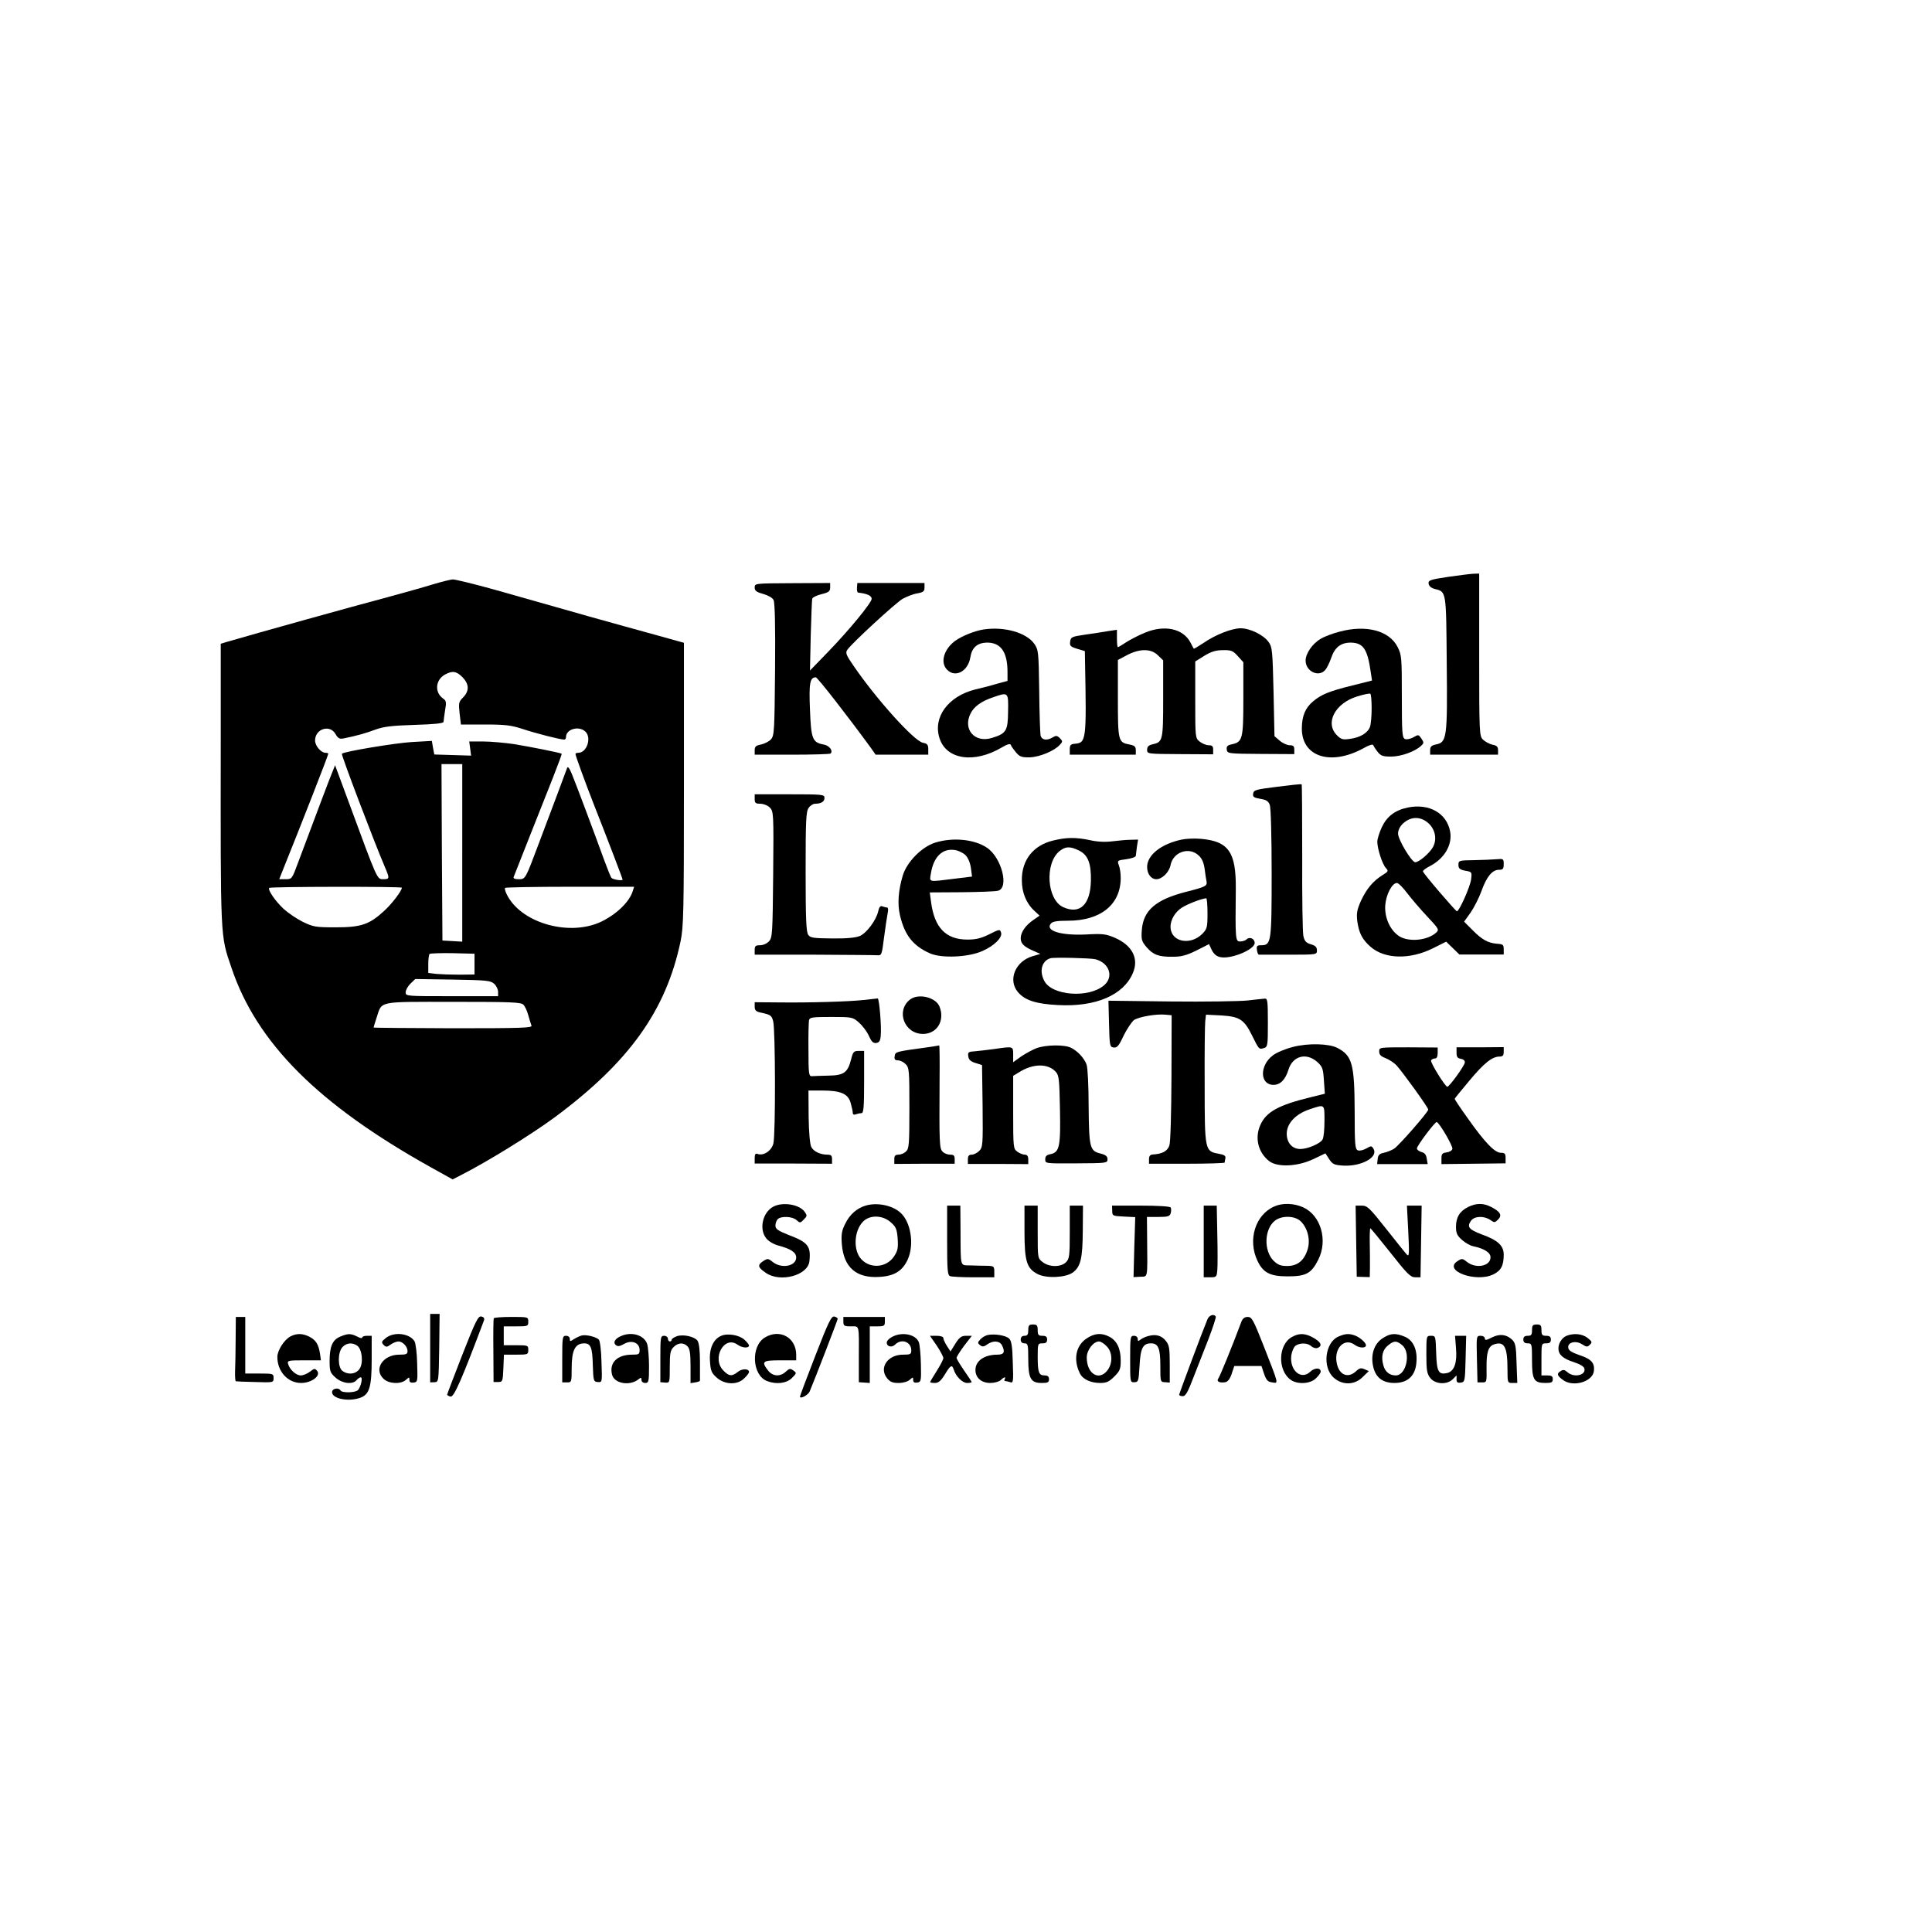 <?xml version="1.0" standalone="no"?>
<!DOCTYPE svg PUBLIC "-//W3C//DTD SVG 20010904//EN"
 "http://www.w3.org/TR/2001/REC-SVG-20010904/DTD/svg10.dtd">
<svg version="1.0" xmlns="http://www.w3.org/2000/svg"
 width="1024pt" height="1024pt" viewBox="0 0 1024 1024"
 preserveAspectRatio="xMidYMid meet">
<g transform="translate(0,1024) scale(0.1,-0.1)"
fill="#000000" stroke="none">
<path d="M7672 7182 c-93 -14 -103 -18 -100 -36 2 -13 14 -23 34 -28 60 -15
59 -9 62 -393 4 -396 1 -420 -58 -431 -23 -5 -30 -12 -30 -30 l0 -24 180 0
180 0 0 24 c0 18 -7 25 -30 29 -16 4 -39 16 -50 27 -19 19 -20 31 -20 450 l0
430 -32 -1 c-18 -1 -79 -9 -136 -17z"/>
<path d="M2295 7143 c-44 -14 -152 -44 -240 -68 -185 -49 -691 -190 -852 -237
l-33 -10 0 -491 c-1 -1093 -3 -1050 57 -1227 134 -398 460 -724 1055 -1056
l117 -65 43 22 c140 71 373 215 498 307 395 293 590 566 667 932 16 77 18 152
18 834 l0 749 -140 39 c-237 65 -441 122 -865 243 -108 30 -207 54 -220 54
-14 -1 -61 -13 -105 -26z m156 -492 c36 -37 37 -73 4 -107 -24 -24 -25 -30
-19 -85 l7 -59 127 0 c109 0 139 -4 201 -24 69 -23 198 -56 220 -56 5 0 9 6 9
14 0 41 67 61 102 29 35 -32 9 -113 -37 -113 -8 0 -15 -3 -15 -6 0 -9 54 -157
98 -269 73 -185 152 -392 152 -397 0 -8 -52 0 -59 9 -4 4 -22 49 -40 98 -50
138 -150 405 -171 455 -12 29 -21 40 -24 30 -3 -8 -27 -73 -54 -145 -27 -71
-70 -186 -96 -255 -72 -192 -71 -190 -107 -190 -21 0 -30 4 -26 13 7 17 148
376 208 526 27 69 48 125 46 126 -5 5 -167 37 -252 51 -49 7 -123 14 -164 14
l-74 0 5 -37 5 -38 -97 3 -98 3 -7 36 -6 36 -107 -6 c-85 -5 -358 -50 -370
-62 -5 -4 172 -470 227 -598 27 -63 27 -67 -8 -67 -33 0 -29 -8 -181 404 l-74
200 -14 -35 c-13 -30 -76 -198 -184 -486 -30 -81 -31 -83 -64 -83 l-34 0 21
53 c96 238 239 604 239 612 0 3 -7 5 -15 5 -23 0 -55 37 -55 65 0 62 78 87
108 35 13 -23 22 -28 42 -24 70 14 120 28 170 47 44 16 86 21 208 25 104 3
152 8 153 16 0 6 4 33 8 61 8 43 6 52 -11 63 -46 33 -40 99 11 127 39 21 60
18 92 -14z m-1 -932 l0 -470 -52 3 -53 3 -3 468 -2 467 55 0 55 0 0 -471z
m-320 -184 c0 -16 -53 -86 -94 -123 -78 -72 -122 -87 -256 -87 -107 0 -119 2
-175 29 -32 16 -78 47 -102 69 -44 41 -85 101 -76 111 8 7 703 8 703 1z m1224
-17 c-17 -57 -84 -122 -165 -162 -165 -80 -415 -13 -497 132 -12 21 -19 42
-15 46 3 3 159 6 345 6 l339 0 -7 -22z m-839 -388 l0 -55 -80 -1 c-44 0 -99 2
-122 4 l-43 5 0 47 c0 26 3 50 7 54 4 3 59 5 122 4 l116 -3 0 -55z m104 -104
c12 -11 21 -30 21 -43 l0 -23 -245 0 c-240 0 -245 0 -245 20 0 12 11 32 25 46
l26 25 198 -3 c179 -3 201 -5 220 -22z m155 -111 c9 -9 20 -34 26 -56 6 -22
14 -47 17 -55 5 -12 -51 -14 -416 -14 -231 1 -421 2 -421 4 0 1 7 25 16 52 30
90 0 84 405 84 309 0 360 -2 373 -15z"/>
<path d="M4000 7126 c0 -17 9 -24 45 -34 25 -7 49 -20 55 -32 7 -14 10 -133 8
-369 -3 -326 -4 -350 -22 -370 -10 -11 -34 -23 -52 -27 -27 -5 -34 -11 -34
-30 l0 -24 198 0 c109 0 201 3 204 6 15 14 -6 43 -37 48 -59 11 -66 29 -72
185 -6 141 0 171 31 171 9 0 170 -207 294 -377 l23 -33 140 0 139 0 0 29 c0
23 -5 30 -28 34 -47 9 -247 231 -368 408 -40 58 -44 69 -33 85 23 34 253 246
293 270 22 12 57 26 78 29 32 6 38 11 38 31 l0 24 -178 0 -178 0 -2 -25 c-1
-14 2 -25 6 -26 47 -5 72 -16 72 -33 0 -20 -117 -163 -230 -280 l-97 -100 4
185 c3 101 6 190 8 196 2 7 25 18 50 24 37 9 45 15 45 35 l0 24 -200 -1 c-200
-1 -200 -1 -200 -23z"/>
<path d="M5215 6904 c-48 -7 -117 -35 -153 -61 -60 -45 -80 -115 -42 -153 44
-44 111 -8 123 66 8 51 36 76 85 78 76 2 112 -49 112 -156 l0 -47 -52 -14
c-29 -9 -82 -23 -118 -31 -145 -36 -227 -148 -190 -260 37 -112 183 -134 329
-48 32 19 46 22 49 13 2 -7 15 -24 27 -39 20 -23 30 -27 74 -26 52 2 129 34
158 66 16 17 16 20 0 36 -14 14 -21 14 -37 4 -31 -19 -59 -15 -65 11 -2 12 -6
119 -7 237 -3 209 -4 216 -27 249 -42 58 -157 91 -266 75z m128 -436 c-1 -102
-10 -116 -85 -139 -92 -29 -157 46 -113 131 18 35 56 63 115 83 85 30 85 30
83 -75z"/>
<path d="M6067 6886 c-32 -13 -76 -36 -98 -50 -21 -14 -41 -26 -44 -26 -3 0
-5 21 -5 46 l0 46 -47 -7 c-27 -5 -82 -13 -123 -19 -70 -10 -75 -13 -78 -37
-3 -22 2 -27 38 -38 l40 -12 1 -62 c8 -412 6 -424 -54 -429 -22 -2 -27 -7 -27
-30 l0 -28 175 0 175 0 0 24 c0 19 -7 25 -34 30 -59 11 -61 18 -61 244 l0 204
49 26 c67 35 128 35 164 -2 l27 -26 0 -204 c0 -221 -2 -229 -56 -241 -21 -5
-29 -12 -29 -29 0 -22 1 -22 175 -23 l175 -1 0 24 c0 19 -5 24 -24 24 -13 0
-34 9 -47 19 -24 19 -24 21 -24 222 l0 203 48 30 c36 22 61 30 98 30 45 1 54
-3 80 -32 l29 -32 0 -193 c0 -213 -4 -230 -61 -242 -24 -5 -29 -11 -27 -28 3
-21 7 -22 181 -23 l177 -1 0 23 c0 19 -5 24 -24 24 -14 0 -38 11 -53 24 l-28
24 -5 235 c-5 218 -7 238 -26 264 -27 38 -99 73 -149 73 -48 -1 -133 -34 -198
-79 -27 -18 -49 -31 -50 -29 -1 1 -9 16 -17 32 -39 75 -139 96 -243 52z"/>
<path d="M7100 6892 c-36 -9 -81 -26 -100 -38 -44 -25 -80 -78 -80 -115 0 -57
68 -90 103 -51 10 10 24 40 33 66 19 56 52 81 106 80 64 -2 86 -35 103 -155
l7 -46 -104 -26 c-125 -31 -165 -48 -208 -84 -42 -35 -60 -79 -60 -145 0 -151
156 -199 330 -102 24 14 46 21 48 15 2 -5 12 -21 23 -35 17 -22 28 -26 72 -26
52 0 126 26 159 57 15 14 16 17 2 38 -15 22 -16 23 -43 7 -15 -8 -35 -13 -44
-9 -15 6 -17 30 -17 225 0 206 -1 220 -22 262 -44 88 -168 120 -308 82z m170
-407 c0 -41 -4 -84 -9 -98 -12 -32 -52 -56 -105 -63 -39 -6 -48 -3 -70 19 -65
65 -10 170 108 206 33 10 64 17 69 14 4 -2 7 -37 7 -78z"/>
<path d="M6770 6070 c-113 -14 -125 -17 -128 -36 -3 -18 4 -22 38 -28 31 -5
43 -12 50 -32 6 -14 10 -169 10 -362 0 -368 -2 -382 -56 -382 -21 0 -25 -4
-22 -25 2 -14 6 -25 11 -25 4 0 75 0 157 0 150 0 150 0 150 23 0 17 -8 25 -32
32 -26 8 -34 17 -40 45 -4 19 -7 207 -6 418 0 210 -1 383 -3 385 -2 2 -60 -4
-129 -13z"/>
<path d="M4000 6005 c0 -21 5 -25 30 -25 17 0 39 -9 50 -20 20 -20 21 -30 18
-354 -3 -312 -4 -335 -22 -355 -11 -12 -31 -21 -48 -21 -23 0 -28 -4 -28 -25
l0 -25 313 0 c171 -1 323 -2 336 -3 24 -2 25 1 37 97 7 54 16 111 19 127 4 17
2 29 -3 29 -6 0 -17 3 -25 6 -11 4 -17 -3 -22 -25 -10 -47 -62 -117 -98 -132
-21 -9 -70 -14 -146 -13 -99 1 -116 3 -127 19 -11 15 -14 85 -14 335 0 269 2
319 16 338 8 12 24 22 34 22 32 0 50 11 50 31 0 18 -10 19 -185 19 l-185 0 0
-25z"/>
<path d="M7462 5960 c-68 -14 -111 -47 -138 -104 -13 -28 -24 -63 -24 -77 0
-37 26 -118 45 -139 15 -17 14 -19 -17 -38 -51 -32 -84 -72 -114 -135 -22 -50
-25 -67 -20 -110 9 -63 26 -96 70 -135 75 -66 209 -69 331 -8 l70 35 35 -34
35 -34 118 0 117 0 0 27 c0 25 -4 28 -36 30 -48 4 -80 22 -131 74 l-43 43 35
49 c18 26 44 77 57 113 27 76 57 113 93 113 21 0 25 5 25 30 0 28 -2 29 -37
26 -21 -2 -75 -4 -120 -5 -80 -1 -83 -2 -83 -25 0 -19 7 -25 36 -31 36 -6 36
-7 31 -47 -6 -41 -63 -168 -75 -168 -7 1 -175 196 -180 211 -2 4 14 17 36 28
78 40 121 114 108 184 -18 97 -111 150 -224 127z m113 -87 c33 -33 41 -82 21
-121 -17 -32 -74 -82 -95 -82 -19 0 -91 120 -91 152 0 18 10 38 26 53 43 40
97 39 139 -2z m-115 -369 c23 -30 71 -86 106 -123 60 -64 63 -69 46 -84 -45
-41 -141 -51 -193 -21 -49 30 -81 97 -77 165 4 57 36 119 62 119 8 0 33 -25
56 -56z"/>
<path d="M5582 5785 c-105 -25 -167 -103 -166 -210 0 -66 23 -123 68 -164 l26
-24 -33 -23 c-41 -28 -67 -65 -67 -97 0 -28 17 -45 68 -67 l36 -16 -41 -12
c-92 -27 -132 -126 -78 -190 37 -44 96 -63 212 -69 201 -11 349 53 398 171 32
76 -4 146 -97 186 -47 20 -64 22 -154 17 -132 -6 -216 20 -184 58 9 11 32 15
91 15 173 0 279 86 279 227 0 23 -4 53 -10 67 -9 25 -8 26 40 32 28 4 50 12
50 18 1 6 3 28 6 49 l6 37 -39 -1 c-21 0 -64 -4 -96 -8 -38 -5 -81 -3 -120 6
-76 16 -126 15 -195 -2z m135 -52 c49 -23 67 -68 65 -162 -3 -127 -59 -179
-147 -139 -87 40 -99 234 -18 298 31 24 54 25 100 3z m88 -577 c75 -19 100
-94 46 -139 -82 -69 -276 -54 -316 24 -28 53 -13 106 32 120 18 6 213 1 238
-5z"/>
<path d="M6263 5790 c-109 -23 -183 -82 -183 -145 0 -37 21 -65 49 -65 31 0
68 38 75 74 13 70 98 100 149 52 18 -16 27 -38 32 -72 3 -27 8 -57 10 -66 4
-24 -6 -29 -109 -55 -160 -41 -226 -98 -234 -201 -4 -52 -1 -61 24 -91 35 -41
64 -53 139 -52 47 0 73 7 126 33 l67 34 15 -32 c11 -21 25 -33 45 -37 57 -12
182 40 182 75 0 23 -27 35 -43 19 -6 -6 -21 -11 -34 -11 -25 0 -26 9 -23 277
2 197 -38 254 -185 267 -33 3 -79 1 -102 -4z m137 -391 c0 -75 -2 -82 -28
-109 -56 -56 -147 -47 -165 16 -12 42 14 97 60 125 30 19 102 46 126 48 4 1 7
-35 7 -80z"/>
<path d="M4957 5774 c-71 -22 -150 -102 -172 -174 -24 -81 -29 -151 -15 -211
25 -106 69 -162 159 -202 61 -27 203 -21 277 12 64 28 108 72 100 98 -6 19 -9
18 -63 -9 -42 -21 -70 -28 -115 -28 -114 0 -175 62 -193 198 l-7 52 169 1 c92
1 179 4 193 8 60 16 18 177 -59 228 -67 45 -180 56 -274 27z m160 -66 c14 -14
25 -41 29 -68 l6 -46 -98 -12 c-136 -17 -128 -19 -120 29 14 87 60 133 125
124 19 -2 45 -15 58 -27z"/>
<path d="M4823 4942 c-76 -60 -30 -182 69 -182 74 0 117 70 88 144 -19 50
-112 73 -157 38z"/>
<path d="M4580 4940 c-84 -9 -291 -15 -452 -13 l-128 1 0 -24 c0 -18 7 -25 28
-30 57 -12 62 -16 70 -47 12 -44 13 -603 1 -648 -10 -39 -53 -67 -84 -55 -11
4 -15 -2 -15 -23 l0 -28 205 0 205 -1 0 24 c0 19 -5 24 -24 24 -38 0 -74 17
-86 41 -7 13 -13 77 -14 160 l-1 139 73 0 c98 0 138 -17 151 -67 6 -21 11 -44
11 -52 0 -8 6 -11 16 -7 9 3 22 6 30 6 11 0 14 29 14 165 l0 165 -29 0 c-26 0
-30 -5 -40 -45 -18 -70 -38 -85 -121 -86 -38 -1 -78 -2 -87 -3 -16 -1 -18 13
-18 139 -1 77 1 148 3 158 4 15 18 17 118 17 111 0 114 -1 147 -30 18 -16 42
-47 52 -70 14 -31 23 -40 39 -38 16 2 22 12 24 38 5 47 -8 200 -16 198 -4 0
-36 -4 -72 -8z"/>
<path d="M6610 4937 c-41 -4 -223 -7 -405 -5 l-330 4 3 -122 c3 -118 4 -123
25 -126 18 -2 27 8 53 64 18 36 43 73 55 82 27 17 118 33 166 28 l33 -3 -1
-331 c-1 -190 -5 -342 -11 -359 -10 -30 -37 -45 -88 -48 -14 -1 -20 -8 -20
-25 l0 -24 200 0 c110 0 200 3 201 6 0 4 2 15 4 24 2 12 -7 18 -36 23 -73 13
-74 17 -74 363 -1 167 1 320 3 339 l4 35 80 -4 c98 -6 122 -21 164 -106 37
-75 37 -75 63 -67 20 6 21 14 21 135 0 117 -2 129 -17 127 -10 -1 -52 -5 -93
-10z"/>
<path d="M6853 4691 c-40 -10 -88 -30 -107 -45 -71 -54 -69 -156 4 -156 36 0
63 28 79 80 22 73 94 93 152 42 28 -25 32 -35 36 -99 l5 -70 -73 -18 c-173
-42 -238 -78 -269 -148 -31 -69 -11 -147 48 -192 44 -33 150 -28 232 11 l65
31 20 -31 c18 -27 27 -31 75 -34 94 -5 184 43 161 87 -11 19 -13 19 -39 4 -16
-9 -36 -14 -45 -10 -15 6 -17 29 -17 209 -1 249 -13 293 -92 334 -45 23 -154
26 -235 5z m167 -392 c0 -44 -4 -88 -10 -98 -11 -22 -79 -51 -118 -51 -43 0
-72 33 -72 81 0 54 46 104 120 129 83 28 80 30 80 -61z"/>
<path d="M4915 4689 c-168 -23 -170 -23 -173 -47 -3 -17 2 -22 17 -22 12 0 30
-9 41 -20 19 -19 20 -33 20 -233 0 -195 -2 -215 -18 -230 -10 -10 -28 -17 -40
-17 -17 0 -22 -6 -22 -24 l0 -25 160 1 160 0 0 24 c0 19 -5 24 -24 24 -14 0
-32 7 -40 16 -17 17 -18 44 -16 382 1 100 0 181 -2 181 -2 -1 -30 -5 -63 -10z"/>
<path d="M5495 4685 c-21 -8 -58 -28 -82 -44 l-43 -31 0 40 c0 45 2 45 -100
30 -36 -5 -82 -10 -103 -12 -34 -2 -38 -5 -35 -26 2 -18 12 -28 38 -36 l35
-11 3 -217 c2 -207 1 -219 -18 -238 -11 -11 -29 -20 -40 -20 -15 0 -20 -7 -20
-25 l0 -24 160 0 160 -1 0 25 c0 17 -6 25 -18 25 -10 0 -28 7 -40 16 -21 15
-22 20 -22 209 l0 193 33 20 c74 46 152 46 193 1 17 -19 19 -41 22 -196 4
-197 -2 -230 -49 -240 -22 -4 -29 -11 -29 -28 0 -22 1 -22 165 -21 160 1 165
1 165 22 0 15 -9 23 -37 30 -57 14 -61 31 -63 251 0 106 -5 206 -11 221 -13
34 -46 70 -81 88 -34 18 -131 17 -183 -1z"/>
<path d="M7310 4667 c0 -17 9 -26 33 -35 18 -7 45 -24 59 -39 33 -36 168 -223
168 -234 0 -13 -157 -193 -182 -208 -13 -8 -36 -17 -53 -21 -23 -4 -31 -12
-33 -33 l-3 -27 134 0 134 0 -5 29 c-3 21 -11 31 -28 35 -13 4 -24 12 -24 19
0 15 97 143 105 140 15 -5 86 -127 83 -142 -2 -9 -15 -17 -31 -19 -23 -3 -27
-8 -27 -33 l0 -29 170 2 170 2 0 28 c0 23 -4 28 -25 28 -33 0 -86 56 -175 182
-39 54 -70 101 -70 104 0 2 35 45 77 95 79 95 122 129 161 129 17 0 22 6 22
25 l0 25 -125 -1 -125 0 0 -29 c0 -22 5 -29 23 -32 13 -2 22 -10 21 -19 -1
-17 -82 -129 -93 -129 -12 1 -92 131 -86 140 4 6 13 10 21 10 9 0 14 10 14 29
l0 29 -155 1 c-155 0 -155 0 -155 -22z"/>
<path d="M4098 3844 c-56 -30 -76 -119 -37 -167 11 -15 38 -31 62 -38 69 -18
97 -37 97 -64 0 -46 -77 -61 -124 -24 -25 20 -28 20 -52 4 -31 -20 -27 -33 16
-62 76 -52 222 -13 230 62 9 80 -8 101 -109 139 -58 23 -71 32 -71 50 0 12 5
27 12 34 18 18 79 15 100 -5 18 -16 20 -16 38 3 18 18 19 21 5 41 -28 40 -118
54 -167 27z"/>
<path d="M4588 3850 c-47 -14 -85 -48 -108 -96 -19 -37 -22 -57 -18 -109 10
-122 76 -180 197 -173 80 4 124 31 152 92 36 79 17 200 -39 249 -43 39 -124
55 -184 37z m134 -89 c27 -24 32 -36 36 -87 3 -50 0 -64 -20 -94 -40 -59 -125
-66 -173 -14 -44 47 -39 151 10 200 36 36 104 34 147 -5z"/>
<path d="M6755 3846 c-102 -44 -143 -178 -90 -289 30 -63 67 -82 160 -82 97 0
125 15 162 88 52 103 14 235 -80 278 -49 22 -109 24 -152 5z m140 -80 c36 -36
51 -97 36 -147 -18 -60 -54 -89 -108 -89 -36 0 -50 6 -73 28 -53 54 -49 167 7
212 37 29 107 27 138 -4z"/>
<path d="M7782 3843 c-45 -22 -65 -55 -65 -105 0 -34 6 -47 32 -70 17 -15 43
-30 58 -33 61 -13 93 -34 93 -59 0 -47 -76 -62 -124 -25 -25 20 -28 20 -52 4
-76 -50 98 -114 190 -70 42 20 56 47 56 105 0 48 -31 77 -118 108 -66 25 -78
39 -56 71 18 26 69 28 103 5 21 -15 24 -15 41 2 23 23 12 42 -37 67 -40 21
-79 21 -121 0z"/>
<path d="M5020 3666 c0 -158 2 -185 16 -190 9 -3 65 -6 125 -6 l109 0 0 30 c0
28 -3 30 -37 31 -21 0 -60 1 -88 2 -58 2 -53 -17 -54 185 l-1 132 -35 0 -35 0
0 -184z"/>
<path d="M5430 3713 c0 -159 12 -196 70 -226 47 -24 149 -19 187 9 41 31 51
75 52 222 l1 132 -35 0 -35 0 0 -140 c0 -127 -2 -142 -20 -160 -27 -27 -89
-27 -124 1 -26 20 -26 21 -26 160 l0 139 -35 0 -35 0 0 -137z"/>
<path d="M5895 3823 c0 -27 2 -28 61 -31 l61 -3 -5 -159 -4 -159 36 2 c41 2
38 -15 36 205 l-1 112 60 0 c51 0 61 3 66 20 3 11 3 24 0 30 -4 6 -67 10 -159
10 l-152 0 1 -27z"/>
<path d="M6380 3660 l0 -190 34 0 c33 0 35 2 38 38 2 20 2 106 0 190 l-3 152
-34 0 -35 0 0 -190z"/>
<path d="M7188 3662 l3 -189 34 -1 35 -1 1 52 c0 29 0 87 -1 130 -1 42 1 77 3
77 2 0 50 -58 107 -130 88 -112 106 -130 131 -130 l28 0 3 190 3 190 -39 0
-39 0 7 -137 c6 -118 5 -136 -7 -123 -8 8 -57 70 -111 138 -88 111 -99 122
-129 122 l-32 0 3 -188z"/>
<path d="M2280 3094 l0 -181 23 1 c22 1 22 2 25 182 l2 180 -25 0 -25 0 0
-182z"/>
<path d="M2451 3061 c-44 -114 -81 -209 -81 -213 0 -3 8 -8 18 -10 18 -5 60
92 177 403 4 11 0 18 -13 21 -17 5 -30 -20 -101 -201z"/>
<path d="M4322 3056 c-45 -116 -82 -214 -82 -218 0 -15 42 7 51 26 28 66 149
380 149 386 0 4 -8 10 -18 12 -15 4 -31 -28 -100 -206z"/>
<path d="M6400 3248 c-24 -57 -150 -394 -150 -400 0 -5 9 -8 19 -8 15 0 27 22
56 98 21 53 57 146 81 207 23 60 40 113 38 117 -10 16 -35 7 -44 -14z"/>
<path d="M1249 3143 c0 -65 -2 -142 -3 -170 -1 -29 1 -54 4 -54 3 -1 49 -3
103 -4 97 -3 97 -3 97 21 0 23 -2 24 -75 24 l-75 0 0 150 0 150 -25 0 -25 0
-1 -117z"/>
<path d="M2617 3253 c-2 -5 -3 -82 -2 -173 l1 -165 24 0 c24 0 25 3 28 73 l3
72 64 0 c63 0 65 1 65 25 0 24 -2 25 -65 25 l-65 0 0 50 0 50 65 0 c63 0 65 1
65 25 0 25 -1 25 -89 25 -50 0 -91 -3 -94 -7z"/>
<path d="M4470 3235 c0 -22 4 -25 40 -25 46 0 43 15 42 -175 l0 -121 29 -2 29
-2 0 150 0 150 40 0 c36 0 40 3 40 25 l0 25 -110 0 -110 0 0 -25z"/>
<path d="M6579 3233 c-50 -134 -114 -290 -122 -300 -11 -15 7 -24 37 -19 13 2
25 17 34 44 l14 42 72 0 72 0 14 -42 c12 -34 20 -42 43 -45 34 -5 37 -17 -46
195 -54 137 -62 152 -84 152 -16 0 -27 -8 -34 -27z"/>
<path d="M5450 3190 c0 -23 -4 -30 -20 -30 -13 0 -20 -7 -20 -20 0 -13 7 -20
20 -20 18 0 20 -7 20 -83 0 -103 13 -127 71 -127 32 0 39 3 39 20 0 14 -7 20
-24 20 -30 0 -36 16 -36 101 0 67 1 69 25 69 18 0 25 5 25 20 0 15 -7 20 -25
20 -21 0 -25 5 -25 30 0 25 -4 30 -25 30 -21 0 -25 -5 -25 -30z"/>
<path d="M8120 3190 c0 -25 -4 -30 -23 -30 -16 0 -23 -6 -23 -20 0 -14 7 -20
23 -20 22 0 23 -3 23 -89 0 -104 10 -121 71 -121 32 0 39 3 39 20 0 16 -7 20
-30 20 l-30 0 0 85 c0 84 0 85 25 85 18 0 25 5 25 20 0 15 -7 20 -25 20 -21 0
-25 5 -25 30 0 25 -4 30 -25 30 -21 0 -25 -5 -25 -30z"/>
<path d="M1540 3157 c-33 -17 -70 -74 -70 -109 0 -77 55 -138 126 -138 55 0
106 38 85 64 -12 14 -15 14 -38 -4 -14 -11 -36 -20 -49 -20 -25 0 -59 31 -67
61 -5 18 1 19 85 19 l89 0 -5 36 c-8 50 -22 71 -56 89 -35 18 -67 19 -100 2z"/>
<path d="M1802 3155 c-40 -17 -55 -52 -55 -129 0 -54 3 -62 32 -88 35 -31 90
-38 111 -13 7 8 17 15 22 15 12 0 1 -49 -14 -67 -12 -15 -84 -17 -93 -3 -11
18 -45 11 -45 -9 0 -34 85 -52 148 -30 50 17 62 57 62 203 l0 126 -25 0 c-14
0 -25 -4 -25 -9 0 -6 -12 -3 -27 5 -34 17 -49 17 -91 -1z m92 -48 c25 -19 33
-90 12 -122 -19 -28 -60 -34 -91 -11 -25 18 -26 97 0 126 21 23 53 26 79 7z"/>
<path d="M2046 3149 c-24 -19 -26 -23 -13 -37 13 -13 18 -13 38 2 13 9 31 16
41 16 22 0 48 -27 48 -51 0 -16 -7 -19 -44 -19 -87 0 -137 -78 -83 -128 28
-27 92 -30 119 -5 17 15 18 15 18 -1 0 -12 7 -16 22 -14 22 3 22 6 19 102 -1
54 -8 107 -14 117 -26 42 -108 52 -151 18z"/>
<path d="M3085 3162 c-10 -2 -29 -11 -42 -19 -21 -14 -23 -14 -23 1 0 9 -8 16
-20 16 -19 0 -20 -7 -20 -124 l0 -123 25 0 c24 0 25 1 25 74 0 97 18 132 66
133 35 0 44 -22 46 -115 3 -85 4 -88 26 -90 24 -2 24 -2 20 106 -1 59 -8 113
-14 119 -14 14 -65 27 -89 22z"/>
<path d="M3295 3160 c-34 -13 -48 -35 -31 -49 10 -9 21 -7 44 6 40 23 82 6 82
-32 0 -23 -4 -25 -40 -25 -79 0 -122 -43 -106 -106 12 -48 96 -62 142 -23 11
9 14 8 14 -5 0 -9 8 -16 20 -16 18 0 20 7 20 89 0 48 -5 102 -10 118 -16 46
-80 66 -135 43z"/>
<path d="M3588 3158 c-16 -6 -28 -14 -28 -19 0 -5 -4 -9 -10 -9 -5 0 -10 7
-10 15 0 8 -9 15 -20 15 -19 0 -20 -7 -20 -123 l0 -123 25 -2 c25 -2 25 -1 25
83 0 72 3 88 20 105 24 24 53 26 74 4 12 -12 16 -37 16 -105 l0 -90 25 4 c14
2 25 6 25 10 0 4 0 49 0 100 0 60 -5 99 -13 111 -16 22 -75 35 -109 24z"/>
<path d="M3823 3160 c-42 -17 -65 -68 -60 -134 3 -51 8 -63 35 -87 43 -39 111
-41 147 -4 14 13 25 28 25 33 0 19 -37 19 -59 1 -31 -25 -47 -24 -76 6 -65 64
3 189 74 138 25 -18 61 -20 61 -4 0 4 -11 18 -24 30 -27 25 -89 36 -123 21z"/>
<path d="M4054 3151 c-76 -46 -68 -201 12 -231 49 -19 103 -12 131 16 26 26
26 27 8 40 -16 12 -22 11 -40 -6 -30 -28 -69 -26 -94 6 -37 48 -30 54 64 54
l85 0 0 29 c0 92 -87 140 -166 92z"/>
<path d="M4728 3154 c-16 -8 -28 -21 -28 -30 0 -22 27 -28 45 -10 33 33 85 14
85 -31 0 -21 -5 -23 -44 -23 -81 0 -128 -69 -85 -124 16 -20 29 -26 61 -26 25
0 49 7 60 17 17 15 18 15 18 -1 0 -12 7 -16 21 -14 21 3 22 8 20 96 -1 52 -6
105 -11 118 -16 42 -90 57 -142 28z"/>
<path d="M5234 3164 c-12 -3 -29 -13 -38 -23 -15 -16 -15 -20 -2 -30 12 -10
20 -10 38 3 31 22 65 20 78 -3 19 -37 12 -51 -24 -51 -69 0 -116 -33 -116 -81
0 -41 31 -69 79 -69 22 0 46 7 55 15 17 17 30 20 21 5 -3 -5 -2 -10 4 -10 5 0
17 -3 26 -6 15 -6 17 4 13 104 -2 86 -7 115 -19 127 -17 17 -78 27 -115 19z"/>
<path d="M5758 3145 c-56 -38 -70 -111 -35 -183 15 -32 57 -52 108 -52 33 0
47 6 75 34 30 30 34 40 34 85 0 63 -20 105 -60 126 -42 22 -80 19 -122 -10z
m107 -40 c32 -31 34 -91 4 -129 -45 -57 -109 -17 -109 69 0 39 35 85 65 85 9
0 27 -11 40 -25z"/>
<path d="M6087 3159 c-16 -4 -35 -13 -43 -20 -11 -9 -14 -8 -14 5 0 9 -8 16
-20 16 -19 0 -20 -7 -20 -124 0 -122 0 -123 23 -122 21 1 22 6 27 89 5 93 18
117 61 117 38 0 49 -27 49 -118 0 -86 0 -87 25 -88 l25 -2 0 98 c0 82 -3 101
-20 122 -22 29 -53 38 -93 27z"/>
<path d="M6848 3154 c-74 -40 -78 -178 -6 -228 36 -25 104 -21 133 9 14 13 25
29 25 35 0 22 -32 22 -56 -1 -48 -45 -109 7 -100 86 3 21 13 45 22 52 24 17
64 16 84 -2 10 -9 25 -13 34 -9 28 11 17 33 -31 58 -39 20 -69 20 -105 0z"/>
<path d="M7094 3156 c-71 -31 -87 -163 -25 -218 46 -41 111 -40 154 4 l32 31
-23 10 c-18 8 -27 6 -45 -11 -44 -41 -93 -18 -103 49 -12 76 43 129 95 92 25
-19 61 -20 61 -3 0 13 -31 41 -57 51 -32 12 -52 11 -89 -5z"/>
<path d="M7333 3150 c-51 -30 -71 -93 -53 -161 15 -53 51 -79 111 -79 69 0
110 37 116 106 7 69 -16 120 -61 139 -47 20 -75 19 -113 -5z m98 -39 c49 -39
23 -161 -33 -161 -33 0 -57 19 -66 54 -13 46 -4 83 26 106 31 25 44 25 73 1z"/>
<path d="M7907 3151 c-29 -15 -37 -16 -37 -5 0 8 -10 14 -22 14 -23 0 -23 -1
-20 -124 l3 -123 25 0 c24 0 24 1 23 77 -1 82 9 115 41 125 54 17 70 -14 70
-136 0 -68 1 -69 26 -69 l26 0 -4 105 c-2 89 -6 107 -23 124 -31 29 -67 33
-108 12z"/>
<path d="M8303 3160 c-24 -10 -43 -39 -43 -67 0 -33 24 -54 80 -72 36 -12 56
-24 58 -36 7 -35 -57 -48 -90 -18 -15 13 -23 15 -36 6 -22 -13 -20 -24 12 -47
53 -40 157 -10 164 47 5 43 -14 64 -75 84 -43 15 -59 25 -61 40 -4 29 41 40
75 17 22 -14 27 -14 40 -1 13 13 11 17 -13 36 -28 22 -73 26 -111 11z"/>
<path d="M4965 3108 c19 -29 35 -59 35 -66 0 -7 -16 -38 -35 -68 -19 -30 -35
-57 -35 -59 0 -3 11 -5 25 -5 19 0 32 11 53 45 30 50 38 54 47 26 11 -36 46
-71 71 -71 13 0 24 2 24 5 0 2 -18 30 -40 61 -22 32 -40 62 -40 67 0 6 18 34
40 64 l41 53 -31 0 c-24 0 -35 -8 -56 -41 l-26 -42 -19 29 c-10 16 -19 35 -19
42 0 7 -14 12 -35 12 l-36 0 36 -52z"/>
<path d="M7560 3061 c0 -84 3 -102 21 -125 26 -33 88 -37 119 -6 l20 20 0 -21
c0 -15 5 -20 23 -17 21 3 22 7 25 126 l3 122 -30 0 -29 0 5 -65 c7 -78 -9
-122 -45 -132 -47 -11 -57 5 -60 106 -3 89 -3 91 -27 91 -25 0 -25 0 -25 -99z"/>
</g>
</svg>
